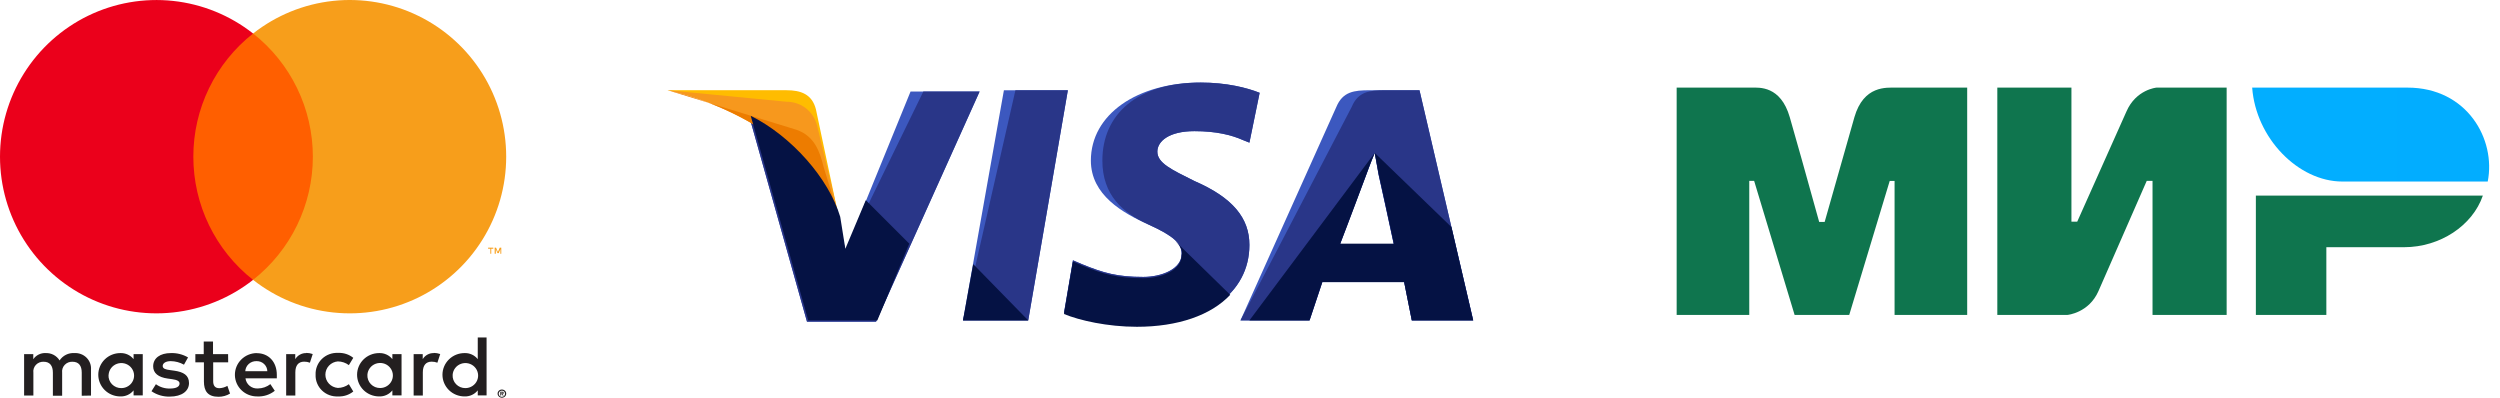 <svg xmlns="http://www.w3.org/2000/svg" width="176" height="28" viewBox="0 0 176 28" fill="none">
  <path d="M6.407 27.848V26.016C6.417 25.862 6.395 25.708 6.34 25.563C6.285 25.418 6.2 25.287 6.089 25.177C5.979 25.067 5.846 24.982 5.699 24.927C5.552 24.871 5.395 24.848 5.239 24.857C5.033 24.843 4.828 24.884 4.644 24.976C4.461 25.067 4.306 25.205 4.195 25.375C4.094 25.21 3.949 25.075 3.777 24.983C3.604 24.892 3.409 24.848 3.213 24.857C3.042 24.848 2.872 24.884 2.72 24.96C2.567 25.036 2.437 25.149 2.343 25.29V24.93H1.697V27.848H2.35V26.242C2.336 26.142 2.344 26.041 2.375 25.945C2.406 25.849 2.458 25.761 2.527 25.686C2.597 25.612 2.682 25.554 2.777 25.516C2.872 25.478 2.974 25.462 3.076 25.467C3.505 25.467 3.723 25.742 3.723 26.236V27.86H4.375V26.242C4.362 26.142 4.371 26.041 4.402 25.945C4.433 25.849 4.485 25.762 4.554 25.688C4.623 25.614 4.708 25.556 4.803 25.517C4.898 25.479 5 25.462 5.102 25.467C5.543 25.467 5.754 25.742 5.754 26.236V27.86L6.407 27.848ZM16.058 24.93H14.996V24.045H14.343V24.93H13.753V25.51H14.356V26.853C14.356 27.53 14.623 27.933 15.387 27.933C15.673 27.934 15.953 27.856 16.195 27.707L16.008 27.164C15.835 27.265 15.639 27.322 15.437 27.329C15.126 27.329 15.008 27.133 15.008 26.84V25.51H16.064L16.058 24.93ZM21.569 24.857C21.411 24.852 21.255 24.889 21.118 24.965C20.98 25.04 20.865 25.15 20.786 25.284V24.93H20.146V27.848H20.792V26.212C20.792 25.73 21.003 25.461 21.413 25.461C21.552 25.459 21.689 25.484 21.817 25.534L22.016 24.924C21.869 24.872 21.713 24.845 21.556 24.844L21.569 24.857ZM13.238 25.162C12.872 24.948 12.451 24.842 12.026 24.857C11.274 24.857 10.783 25.211 10.783 25.791C10.783 26.267 11.144 26.56 11.809 26.651L12.119 26.694C12.473 26.743 12.641 26.834 12.641 26.999C12.641 27.225 12.405 27.353 11.964 27.353C11.609 27.363 11.261 27.256 10.976 27.048L10.665 27.542C11.042 27.801 11.493 27.933 11.951 27.921C12.809 27.921 13.306 27.524 13.306 26.969C13.306 26.413 12.914 26.187 12.268 26.096L11.958 26.053C11.678 26.016 11.454 25.961 11.454 25.766C11.454 25.571 11.666 25.424 12.02 25.424C12.347 25.428 12.668 25.514 12.952 25.674L13.238 25.162ZM30.543 24.857C30.386 24.852 30.23 24.889 30.092 24.965C29.954 25.04 29.84 25.15 29.76 25.284V24.93H29.12V27.848H29.767V26.212C29.767 25.73 29.978 25.461 30.388 25.461C30.526 25.459 30.663 25.484 30.792 25.534L30.991 24.924C30.843 24.872 30.688 24.845 30.531 24.844L30.543 24.857ZM22.218 26.383C22.21 26.588 22.246 26.792 22.324 26.983C22.401 27.173 22.518 27.346 22.667 27.489C22.816 27.633 22.994 27.745 23.19 27.817C23.385 27.889 23.594 27.92 23.802 27.909C24.19 27.928 24.572 27.804 24.871 27.561L24.56 27.048C24.337 27.215 24.065 27.307 23.784 27.311C23.545 27.291 23.322 27.185 23.16 27.012C22.997 26.839 22.907 26.612 22.907 26.377C22.907 26.141 22.997 25.914 23.16 25.741C23.322 25.568 23.545 25.462 23.784 25.443C24.065 25.446 24.337 25.538 24.56 25.705L24.871 25.192C24.572 24.949 24.19 24.825 23.802 24.844C23.594 24.833 23.385 24.864 23.19 24.936C22.994 25.008 22.816 25.12 22.667 25.264C22.518 25.407 22.401 25.58 22.324 25.77C22.246 25.961 22.21 26.165 22.218 26.37V26.383ZM28.269 26.383V24.93H27.623V25.284C27.514 25.145 27.372 25.034 27.21 24.96C27.048 24.886 26.87 24.85 26.691 24.857C26.279 24.857 25.884 25.017 25.593 25.303C25.302 25.59 25.138 25.978 25.138 26.383C25.138 26.787 25.302 27.175 25.593 27.462C25.884 27.748 26.279 27.909 26.691 27.909C26.87 27.915 27.048 27.88 27.21 27.805C27.372 27.731 27.514 27.62 27.623 27.481V27.835H28.269V26.383ZM25.865 26.383C25.875 26.211 25.936 26.046 26.041 25.908C26.146 25.77 26.289 25.665 26.453 25.606C26.618 25.547 26.796 25.537 26.967 25.576C27.137 25.615 27.292 25.703 27.413 25.828C27.533 25.953 27.614 26.109 27.645 26.279C27.676 26.448 27.656 26.623 27.587 26.781C27.518 26.939 27.404 27.074 27.258 27.169C27.112 27.265 26.941 27.316 26.766 27.317C26.643 27.318 26.521 27.295 26.407 27.248C26.294 27.201 26.192 27.131 26.107 27.043C26.023 26.956 25.958 26.852 25.916 26.738C25.874 26.624 25.857 26.503 25.865 26.383ZM18.068 24.857C17.656 24.862 17.263 25.028 16.976 25.319C16.689 25.609 16.531 25.999 16.537 26.404C16.542 26.809 16.711 27.195 17.007 27.477C17.302 27.759 17.7 27.914 18.111 27.909C18.558 27.931 18.998 27.79 19.345 27.512L19.034 27.042C18.789 27.235 18.485 27.343 18.17 27.347C17.957 27.365 17.744 27.301 17.579 27.167C17.413 27.034 17.306 26.842 17.282 26.633H19.488C19.488 26.553 19.488 26.474 19.488 26.389C19.488 25.473 18.91 24.863 18.077 24.863L18.068 24.857ZM18.068 25.424C18.165 25.422 18.261 25.439 18.351 25.473C18.441 25.508 18.523 25.559 18.593 25.625C18.663 25.691 18.719 25.77 18.758 25.857C18.797 25.944 18.818 26.037 18.82 26.132H17.267C17.278 25.936 17.367 25.753 17.514 25.62C17.662 25.488 17.856 25.418 18.055 25.424H18.068ZM34.255 26.389V23.758H33.634V25.284C33.524 25.145 33.383 25.034 33.221 24.96C33.059 24.886 32.881 24.85 32.702 24.857C32.29 24.857 31.895 25.017 31.604 25.303C31.313 25.59 31.149 25.978 31.149 26.383C31.149 26.787 31.313 27.175 31.604 27.462C31.895 27.748 32.29 27.909 32.702 27.909C32.881 27.915 33.059 27.88 33.221 27.805C33.383 27.731 33.524 27.62 33.634 27.481V27.835H34.255V26.389ZM35.333 27.423C35.374 27.423 35.414 27.43 35.451 27.445C35.487 27.459 35.52 27.48 35.548 27.506C35.575 27.532 35.597 27.563 35.613 27.597C35.629 27.633 35.637 27.671 35.637 27.71C35.637 27.749 35.629 27.788 35.613 27.823C35.597 27.857 35.575 27.889 35.548 27.915C35.52 27.941 35.487 27.962 35.451 27.976C35.414 27.992 35.374 28 35.333 28C35.274 28 35.217 27.983 35.167 27.952C35.118 27.92 35.078 27.876 35.054 27.823C35.038 27.788 35.03 27.749 35.03 27.71C35.03 27.672 35.038 27.633 35.054 27.597C35.069 27.563 35.092 27.532 35.119 27.506C35.147 27.48 35.179 27.459 35.215 27.445C35.256 27.429 35.299 27.422 35.343 27.423H35.333ZM35.333 27.939C35.364 27.939 35.395 27.933 35.423 27.921C35.45 27.909 35.474 27.893 35.495 27.872C35.534 27.83 35.555 27.776 35.555 27.719C35.555 27.663 35.534 27.608 35.495 27.567C35.474 27.546 35.45 27.53 35.423 27.518C35.395 27.506 35.364 27.5 35.333 27.5C35.302 27.5 35.272 27.506 35.243 27.518C35.215 27.529 35.19 27.546 35.169 27.567C35.13 27.608 35.108 27.663 35.108 27.719C35.108 27.776 35.13 27.83 35.169 27.872C35.19 27.893 35.215 27.91 35.243 27.921C35.275 27.934 35.308 27.94 35.343 27.939H35.333ZM35.352 27.576C35.381 27.575 35.409 27.583 35.433 27.6C35.442 27.608 35.45 27.618 35.455 27.629C35.459 27.64 35.462 27.652 35.461 27.665C35.461 27.675 35.459 27.685 35.456 27.694C35.452 27.704 35.446 27.712 35.439 27.719C35.421 27.735 35.398 27.745 35.374 27.747L35.464 27.848H35.392L35.308 27.747H35.28V27.848H35.221V27.579L35.352 27.576ZM35.283 27.628V27.701H35.352C35.364 27.705 35.377 27.705 35.389 27.701C35.391 27.697 35.392 27.692 35.392 27.687C35.392 27.683 35.391 27.678 35.389 27.674C35.391 27.669 35.392 27.665 35.392 27.66C35.392 27.655 35.391 27.651 35.389 27.646C35.377 27.643 35.364 27.643 35.352 27.646L35.283 27.628ZM31.866 26.389C31.877 26.217 31.938 26.052 32.043 25.914C32.147 25.776 32.291 25.671 32.455 25.612C32.62 25.553 32.798 25.543 32.968 25.582C33.139 25.622 33.294 25.709 33.414 25.834C33.535 25.959 33.615 26.116 33.646 26.285C33.677 26.454 33.657 26.629 33.588 26.787C33.52 26.945 33.405 27.08 33.259 27.175C33.114 27.271 32.943 27.322 32.767 27.323C32.644 27.324 32.522 27.301 32.409 27.254C32.296 27.207 32.194 27.137 32.109 27.049C32.024 26.962 31.959 26.858 31.917 26.744C31.876 26.63 31.858 26.509 31.866 26.389ZM10.05 26.389V24.93H9.404V25.284C9.294 25.145 9.153 25.034 8.991 24.96C8.829 24.886 8.651 24.85 8.472 24.857C8.06 24.857 7.665 25.017 7.374 25.303C7.083 25.59 6.919 25.978 6.919 26.383C6.919 26.787 7.083 27.175 7.374 27.462C7.665 27.748 8.06 27.909 8.472 27.909C8.651 27.915 8.829 27.88 8.991 27.805C9.153 27.731 9.294 27.62 9.404 27.481V27.835H10.05V26.389ZM7.646 26.389C7.656 26.217 7.718 26.052 7.822 25.914C7.927 25.776 8.07 25.671 8.234 25.612C8.399 25.553 8.577 25.543 8.748 25.582C8.918 25.622 9.073 25.709 9.194 25.834C9.314 25.959 9.395 26.116 9.426 26.285C9.457 26.454 9.437 26.629 9.368 26.787C9.299 26.945 9.185 27.08 9.039 27.175C8.893 27.271 8.722 27.322 8.547 27.323C8.423 27.325 8.301 27.302 8.187 27.256C8.073 27.209 7.97 27.139 7.884 27.052C7.799 26.964 7.733 26.86 7.691 26.745C7.649 26.631 7.632 26.51 7.64 26.389H7.646Z" fill="#231F20"/>
  <path d="M22.635 2.359H12.999V19.703H22.635V2.359Z" fill="#FF5F00"/>
  <path d="M13.611 11.033C13.609 9.362 13.987 7.713 14.716 6.21C15.444 4.708 16.505 3.391 17.817 2.359C16.192 1.081 14.242 0.286 12.187 0.065C10.133 -0.156 8.057 0.207 6.199 1.111C4.341 2.016 2.774 3.426 1.678 5.18C0.581 6.934 0 8.962 0 11.031C0 13.1 0.581 15.128 1.678 16.882C2.774 18.636 4.341 20.046 6.199 20.951C8.057 21.855 10.133 22.218 12.187 21.997C14.242 21.776 16.192 20.981 17.817 19.703C16.505 18.672 15.445 17.355 14.716 15.853C13.988 14.351 13.61 12.703 13.611 11.033Z" fill="#EB001B"/>
  <path d="M35.636 11.032C35.636 13.101 35.055 15.129 33.958 16.883C32.862 18.638 31.295 20.047 29.436 20.952C27.577 21.856 25.502 22.218 23.448 21.997C21.393 21.776 19.442 20.981 17.817 19.702C19.129 18.67 20.189 17.353 20.918 15.851C21.646 14.349 22.025 12.7 22.025 11.03C22.025 9.36 21.646 7.712 20.918 6.21C20.189 4.707 19.129 3.391 17.817 2.359C19.442 1.08 21.393 0.284 23.448 0.063C25.502 -0.158 27.577 0.204 29.436 1.109C31.295 2.013 32.862 3.423 33.958 5.177C35.055 6.931 35.636 8.959 35.636 11.029V11.032Z" fill="#F79E1B"/>
  <path d="M34.584 17.864V17.509H34.727V17.436H34.363V17.509H34.519V17.864H34.584ZM35.29 17.864V17.436H35.18L35.052 17.741L34.923 17.436H34.825V17.864H34.905V17.543L35.024 17.821H35.107L35.226 17.543V17.867L35.29 17.864Z" fill="#F79E1B"/>
  <path d="M67.795 22.557L70.675 6.354H75.177L72.386 22.557H67.795Z" fill="#3C58BF"/>
  <path d="M67.795 22.557L71.486 6.354H75.177L72.386 22.557H67.795Z" fill="#293688"/>
  <path d="M88.679 6.533C87.779 6.173 86.339 5.812 84.538 5.812C80.037 5.812 76.797 8.063 76.797 11.304C76.797 13.734 79.047 14.995 80.847 15.805C82.648 16.615 83.188 17.155 83.188 17.875C83.188 18.955 81.748 19.495 80.487 19.495C78.687 19.495 77.697 19.225 76.166 18.595L75.536 18.325L74.906 22.016C75.987 22.466 77.967 22.916 80.037 22.916C84.808 22.916 87.959 20.666 87.959 17.245C87.959 15.355 86.789 13.914 84.088 12.744C82.468 11.934 81.478 11.484 81.478 10.674C81.478 9.953 82.288 9.233 84.088 9.233C85.619 9.233 86.699 9.503 87.509 9.863L87.959 10.043L88.679 6.533Z" fill="#3C58BF"/>
  <path d="M88.679 6.533C87.779 6.173 86.339 5.812 84.538 5.812C80.037 5.812 77.607 8.063 77.607 11.304C77.607 13.734 79.047 14.995 80.847 15.805C82.648 16.615 83.188 17.155 83.188 17.875C83.188 18.955 81.748 19.495 80.487 19.495C78.687 19.495 77.697 19.225 76.166 18.595L75.536 18.325L74.906 22.016C75.987 22.466 77.967 22.916 80.037 22.916C84.808 22.916 87.959 20.666 87.959 17.245C87.959 15.355 86.789 13.914 84.088 12.744C82.468 11.934 81.478 11.484 81.478 10.674C81.478 9.953 82.288 9.233 84.088 9.233C85.619 9.233 86.699 9.503 87.509 9.863L87.959 10.043L88.679 6.533Z" fill="#293688"/>
  <path d="M96.421 6.354C95.341 6.354 94.531 6.444 94.081 7.524L87.329 22.557H92.19L93.09 19.857H98.852L99.392 22.557H103.713L99.932 6.354H96.421ZM94.351 17.156C94.621 16.346 96.151 12.385 96.151 12.385C96.151 12.385 96.511 11.395 96.781 10.764L97.051 12.295C97.051 12.295 97.951 16.346 98.132 17.246H94.351V17.156Z" fill="#3C58BF"/>
  <path d="M97.501 6.354C96.421 6.354 95.611 6.444 95.161 7.524L87.329 22.557H92.19L93.09 19.857H98.852L99.392 22.557H103.713L99.932 6.354H97.501ZM94.351 17.156C94.711 16.256 96.151 12.385 96.151 12.385C96.151 12.385 96.511 11.395 96.781 10.764L97.051 12.295C97.051 12.295 97.951 16.346 98.132 17.246H94.351V17.156Z" fill="#293688"/>
  <path d="M59.512 17.696L59.062 15.355C58.252 12.655 55.641 9.684 52.761 8.244L56.812 22.647H61.673L68.964 6.443H64.103L59.512 17.696Z" fill="#3C58BF"/>
  <path d="M59.512 17.696L59.062 15.355C58.252 12.655 55.641 9.684 52.761 8.244L56.812 22.647H61.673L68.964 6.443H65.003L59.512 17.696Z" fill="#293688"/>
  <path d="M47 6.352L47.81 6.532C53.571 7.882 57.532 11.303 59.063 15.354L57.442 7.702C57.172 6.622 56.362 6.352 55.372 6.352H47Z" fill="#FFBC00"/>
  <path d="M47 6.352C52.761 7.702 57.532 11.213 59.063 15.264L57.532 8.872C57.262 7.792 56.362 7.162 55.372 7.162L47 6.352Z" fill="#F7981D"/>
  <path d="M47 6.352C52.761 7.702 57.532 11.213 59.063 15.264L57.982 11.753C57.712 10.672 57.352 9.592 56.092 9.142L47 6.352Z" fill="#ED7C00"/>
  <path d="M64.013 17.154L60.952 14.094L59.512 17.514L59.152 15.264C58.342 12.563 55.731 9.593 52.851 8.152L56.901 22.555H61.763L64.013 17.154Z" fill="#051244"/>
  <path d="M72.385 22.555L68.514 18.594L67.794 22.555H72.385Z" fill="#051244"/>
  <path d="M82.737 16.975C83.097 17.335 83.277 17.605 83.187 17.965C83.187 19.045 81.747 19.585 80.487 19.585C78.686 19.585 77.696 19.315 76.166 18.685L75.535 18.415L74.905 22.106C75.986 22.556 77.966 23.006 80.036 23.006C82.917 23.006 85.257 22.196 86.608 20.755L82.737 16.975Z" fill="#051244"/>
  <path d="M87.959 22.556H92.19L93.09 19.856H98.851L99.391 22.556H103.712L102.182 15.985L96.781 10.764L97.051 12.204C97.051 12.204 97.951 16.255 98.131 17.155H94.35C94.71 16.255 96.151 12.384 96.151 12.384C96.151 12.384 96.511 11.394 96.781 10.764" fill="#051244"/>
  <path fill-rule="evenodd" clip-rule="evenodd" d="M123.327 6.169C123.838 6.166 125.356 6.025 126 8.252C126.433 9.752 127.123 12.209 128.07 15.623H128.456C129.472 12.024 130.17 9.567 130.55 8.252C131.2 6.002 132.825 6.169 133.475 6.169L138.49 6.169V22.169H133.378V12.74H133.035L130.186 22.169H126.34L123.491 12.733H123.148V22.169H118.037V6.169L123.327 6.169ZM145.829 6.169V15.605H146.237L149.703 7.846C150.376 6.302 151.81 6.169 151.81 6.169H156.756V22.169H151.538V12.733H151.13L147.732 20.492C147.059 22.029 145.557 22.169 145.557 22.169H140.611V6.169H145.829ZM174.792 13.772C174.064 15.888 171.778 17.403 169.248 17.403H163.775V22.169H158.813V13.772H174.792Z" fill="#0F754E"/>
  <path fill-rule="evenodd" clip-rule="evenodd" d="M169.487 6.168H158.553C158.813 9.73 161.804 12.78 164.9 12.78H175.136C175.727 9.819 173.694 6.168 169.487 6.168Z" fill="url(#paint0_linear_128_15636)"/>
  <defs>
    <linearGradient id="paint0_linear_128_15636" x1="1826.95" y1="422.064" x2="158.553" y2="422.064" gradientUnits="userSpaceOnUse">
      <stop stop-color="#1F5CD7"/>
      <stop offset="1" stop-color="#02AEFF"/>
    </linearGradient>
  </defs>
</svg>